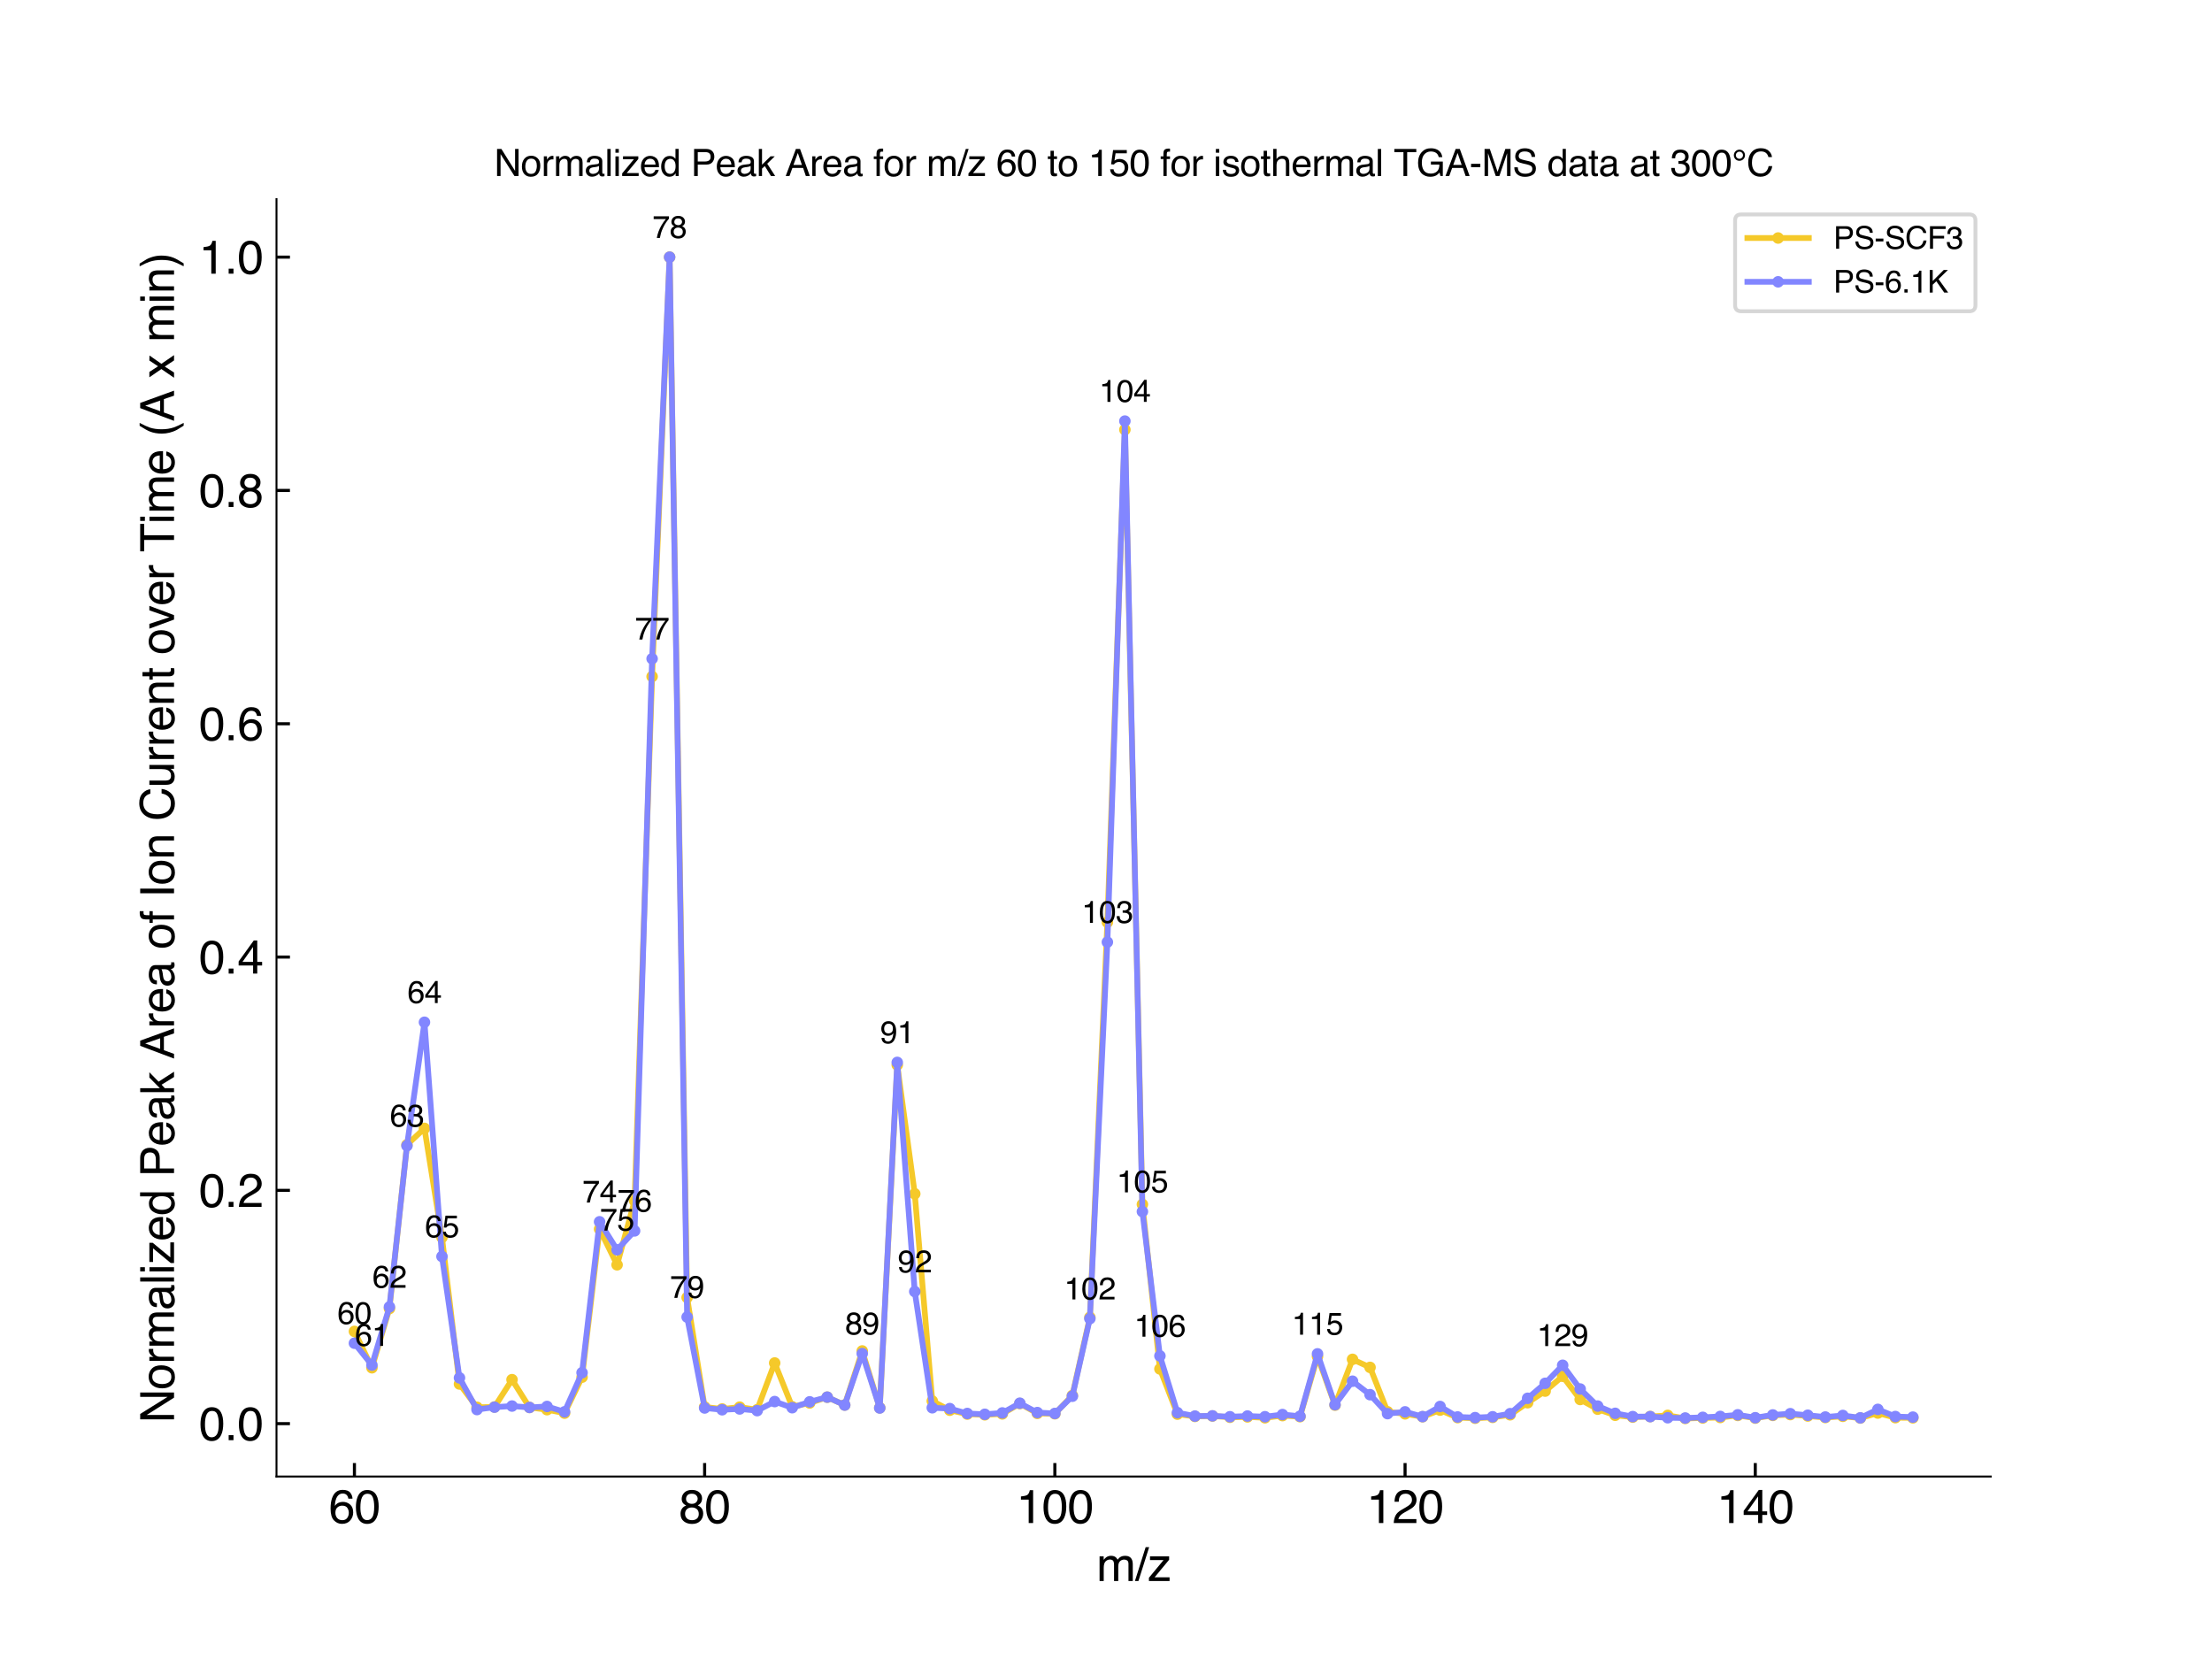 <?xml version="1.0" encoding="utf-8" standalone="no"?>
<!DOCTYPE svg PUBLIC "-//W3C//DTD SVG 1.1//EN"
  "http://www.w3.org/Graphics/SVG/1.1/DTD/svg11.dtd">
<svg xmlns:xlink="http://www.w3.org/1999/xlink" width="576pt" height="432pt" viewBox="0 0 576 432" xmlns="http://www.w3.org/2000/svg" version="1.1">
 <defs>
  <style type="text/css">*{stroke-linejoin: round; stroke-linecap: butt}</style>
 </defs>
 <g id="figure_1">
  <g id="patch_1">
   <path d="M 0 432 
L 576 432 
L 576 0 
L 0 0 
z
" style="fill: #ffffff"/>
  </g>
  <g id="axes_1">
   <g id="patch_2">
    <path d="M 72 384.48 
L 518.4 384.48 
L 518.4 51.84 
L 72 51.84 
z
" style="fill: #ffffff"/>
   </g>
   <g id="matplotlib.axis_1">
    <g id="xtick_1">
     <g id="line2d_1">
      <defs>
       <path id="m74c022769c" d="M 0 0 
L 0 -3.5 
" style="stroke: #000000; stroke-width: 0.8"/>
      </defs>
      <g>
       <use xlink:href="#m74c022769c" x="92.291" y="384.48" style="stroke: #000000; stroke-width: 0.8"/>
      </g>
     </g>
     <g id="text_1">
      <!-- 60 -->
      <g transform="translate(85.618 396.588) scale(0.12 -0.12)">
       <defs>
        <path id="Helvetica-36" d="M 1872 4494 
Q 2622 4494 2917 4105 
Q 3213 3716 3213 3303 
L 2656 3303 
Q 2606 3569 2497 3719 
Q 2294 4000 1881 4000 
Q 1409 4000 1131 3564 
Q 853 3128 822 2316 
Q 1016 2600 1309 2741 
Q 1578 2866 1909 2866 
Q 2472 2866 2890 2506 
Q 3309 2147 3309 1434 
Q 3309 825 2912 354 
Q 2516 -116 1781 -116 
Q 1153 -116 697 361 
Q 241 838 241 1966 
Q 241 2800 444 3381 
Q 834 4494 1872 4494 
z
M 1831 384 
Q 2275 384 2495 682 
Q 2716 981 2716 1388 
Q 2716 1731 2519 2042 
Q 2322 2353 1803 2353 
Q 1441 2353 1167 2112 
Q 894 1872 894 1388 
Q 894 963 1142 673 
Q 1391 384 1831 384 
z
" transform="scale(0.016)"/>
        <path id="Helvetica-30" d="M 1731 4475 
Q 2600 4475 2988 3759 
Q 3288 3206 3288 2244 
Q 3288 1331 3016 734 
Q 2622 -122 1728 -122 
Q 922 -122 528 578 
Q 200 1163 200 2147 
Q 200 2909 397 3456 
Q 766 4475 1731 4475 
z
M 1725 391 
Q 2163 391 2422 778 
Q 2681 1166 2681 2222 
Q 2681 2984 2493 3476 
Q 2306 3969 1766 3969 
Q 1269 3969 1039 3501 
Q 809 3034 809 2125 
Q 809 1441 956 1025 
Q 1181 391 1725 391 
z
" transform="scale(0.016)"/>
       </defs>
       <use xlink:href="#Helvetica-36"/>
       <use xlink:href="#Helvetica-30" x="55.615"/>
      </g>
     </g>
    </g>
    <g id="xtick_2">
     <g id="line2d_2">
      <g>
       <use xlink:href="#m74c022769c" x="183.486" y="384.48" style="stroke: #000000; stroke-width: 0.8"/>
      </g>
     </g>
     <g id="text_2">
      <!-- 80 -->
      <g transform="translate(176.813 396.588) scale(0.12 -0.12)">
       <defs>
        <path id="Helvetica-38" d="M 1741 2600 
Q 2113 2600 2322 2808 
Q 2531 3016 2531 3303 
Q 2531 3553 2331 3762 
Q 2131 3972 1722 3972 
Q 1316 3972 1134 3762 
Q 953 3553 953 3272 
Q 953 2956 1187 2778 
Q 1422 2600 1741 2600 
z
M 1775 384 
Q 2166 384 2423 595 
Q 2681 806 2681 1225 
Q 2681 1659 2415 1884 
Q 2150 2109 1734 2109 
Q 1331 2109 1076 1879 
Q 822 1650 822 1244 
Q 822 894 1055 639 
Q 1288 384 1775 384 
z
M 975 2384 
Q 741 2484 609 2619 
Q 363 2869 363 3269 
Q 363 3769 725 4128 
Q 1088 4488 1753 4488 
Q 2397 4488 2762 4148 
Q 3128 3809 3128 3356 
Q 3128 2938 2916 2678 
Q 2797 2531 2547 2391 
Q 2825 2263 2984 2097 
Q 3281 1784 3281 1284 
Q 3281 694 2884 283 
Q 2488 -128 1763 -128 
Q 1109 -128 657 226 
Q 206 581 206 1256 
Q 206 1653 400 1942 
Q 594 2231 975 2384 
z
" transform="scale(0.016)"/>
       </defs>
       <use xlink:href="#Helvetica-38"/>
       <use xlink:href="#Helvetica-30" x="55.615"/>
      </g>
     </g>
    </g>
    <g id="xtick_3">
     <g id="line2d_3">
      <g>
       <use xlink:href="#m74c022769c" x="274.681" y="384.48" style="stroke: #000000; stroke-width: 0.8"/>
      </g>
     </g>
     <g id="text_3">
      <!-- 100 -->
      <g transform="translate(264.671 396.588) scale(0.12 -0.12)">
       <defs>
        <path id="Helvetica-31" d="M 613 3169 
L 613 3600 
Q 1222 3659 1462 3798 
Q 1703 3938 1822 4456 
L 2266 4456 
L 2266 0 
L 1666 0 
L 1666 3169 
L 613 3169 
z
" transform="scale(0.016)"/>
       </defs>
       <use xlink:href="#Helvetica-31"/>
       <use xlink:href="#Helvetica-30" x="55.615"/>
       <use xlink:href="#Helvetica-30" x="111.23"/>
      </g>
     </g>
    </g>
    <g id="xtick_4">
     <g id="line2d_4">
      <g>
       <use xlink:href="#m74c022769c" x="365.876" y="384.48" style="stroke: #000000; stroke-width: 0.8"/>
      </g>
     </g>
     <g id="text_4">
      <!-- 120 -->
      <g transform="translate(355.867 396.588) scale(0.12 -0.12)">
       <defs>
        <path id="Helvetica-32" d="M 200 0 
Q 231 578 439 1006 
Q 647 1434 1250 1784 
L 1850 2131 
Q 2253 2366 2416 2531 
Q 2672 2791 2672 3125 
Q 2672 3516 2437 3745 
Q 2203 3975 1813 3975 
Q 1234 3975 1013 3538 
Q 894 3303 881 2888 
L 309 2888 
Q 319 3472 525 3841 
Q 891 4491 1816 4491 
Q 2584 4491 2939 4075 
Q 3294 3659 3294 3150 
Q 3294 2613 2916 2231 
Q 2697 2009 2131 1694 
L 1703 1456 
Q 1397 1288 1222 1134 
Q 909 863 828 531 
L 3272 531 
L 3272 0 
L 200 0 
z
" transform="scale(0.016)"/>
       </defs>
       <use xlink:href="#Helvetica-31"/>
       <use xlink:href="#Helvetica-32" x="55.615"/>
       <use xlink:href="#Helvetica-30" x="111.23"/>
      </g>
     </g>
    </g>
    <g id="xtick_5">
     <g id="line2d_5">
      <g>
       <use xlink:href="#m74c022769c" x="457.071" y="384.48" style="stroke: #000000; stroke-width: 0.8"/>
      </g>
     </g>
     <g id="text_5">
      <!-- 140 -->
      <g transform="translate(447.062 396.588) scale(0.12 -0.12)">
       <defs>
        <path id="Helvetica-34" d="M 2116 1584 
L 2116 3613 
L 681 1584 
L 2116 1584 
z
M 2125 0 
L 2125 1094 
L 163 1094 
L 163 1644 
L 2213 4488 
L 2688 4488 
L 2688 1584 
L 3347 1584 
L 3347 1094 
L 2688 1094 
L 2688 0 
L 2125 0 
z
" transform="scale(0.016)"/>
       </defs>
       <use xlink:href="#Helvetica-31"/>
       <use xlink:href="#Helvetica-34" x="55.615"/>
       <use xlink:href="#Helvetica-30" x="111.23"/>
      </g>
     </g>
    </g>
    <g id="text_6">
     <!-- m/z -->
     <g transform="translate(285.535 411.697) scale(0.12 -0.12)">
      <defs>
       <path id="Helvetica-6d" d="M 413 3347 
L 969 3347 
L 969 2872 
Q 1169 3119 1331 3231 
Q 1609 3422 1963 3422 
Q 2363 3422 2606 3225 
Q 2744 3113 2856 2894 
Q 3044 3163 3297 3292 
Q 3550 3422 3866 3422 
Q 4541 3422 4784 2934 
Q 4916 2672 4916 2228 
L 4916 0 
L 4331 0 
L 4331 2325 
Q 4331 2659 4164 2784 
Q 3997 2909 3756 2909 
Q 3425 2909 3186 2687 
Q 2947 2466 2947 1947 
L 2947 0 
L 2375 0 
L 2375 2184 
Q 2375 2525 2294 2681 
Q 2166 2916 1816 2916 
Q 1497 2916 1236 2669 
Q 975 2422 975 1775 
L 975 0 
L 413 0 
L 413 3347 
z
" transform="scale(0.016)"/>
       <path id="Helvetica-2f" d="M 1456 4591 
L 1931 4591 
L 475 0 
L 0 0 
L 1456 4591 
z
" transform="scale(0.016)"/>
       <path id="Helvetica-7a" d="M 163 444 
L 2147 2844 
L 309 2844 
L 309 3347 
L 2903 3347 
L 2903 2888 
L 931 503 
L 2963 503 
L 2963 0 
L 163 0 
L 163 444 
z
M 1609 3428 
L 1609 3428 
z
" transform="scale(0.016)"/>
      </defs>
      <use xlink:href="#Helvetica-6d"/>
      <use xlink:href="#Helvetica-2f" x="83.301"/>
      <use xlink:href="#Helvetica-7a" x="111.084"/>
     </g>
    </g>
   </g>
   <g id="matplotlib.axis_2">
    <g id="ytick_1">
     <g id="line2d_6">
      <defs>
       <path id="mdc94893a95" d="M 0 0 
L 3.5 0 
" style="stroke: #000000; stroke-width: 0.8"/>
      </defs>
      <g>
       <use xlink:href="#mdc94893a95" x="72" y="370.717" style="stroke: #000000; stroke-width: 0.8"/>
      </g>
     </g>
     <g id="text_7">
      <!-- 0.0 -->
      <g transform="translate(51.82 375.021) scale(0.12 -0.12)">
       <defs>
        <path id="Helvetica-2e" d="M 547 681 
L 1200 681 
L 1200 0 
L 547 0 
L 547 681 
z
" transform="scale(0.016)"/>
       </defs>
       <use xlink:href="#Helvetica-30"/>
       <use xlink:href="#Helvetica-2e" x="55.615"/>
       <use xlink:href="#Helvetica-30" x="83.398"/>
      </g>
     </g>
    </g>
    <g id="ytick_2">
     <g id="line2d_7">
      <g>
       <use xlink:href="#mdc94893a95" x="72" y="309.965" style="stroke: #000000; stroke-width: 0.8"/>
      </g>
     </g>
     <g id="text_8">
      <!-- 0.2 -->
      <g transform="translate(51.82 314.269) scale(0.12 -0.12)">
       <use xlink:href="#Helvetica-30"/>
       <use xlink:href="#Helvetica-2e" x="55.615"/>
       <use xlink:href="#Helvetica-32" x="83.398"/>
      </g>
     </g>
    </g>
    <g id="ytick_3">
     <g id="line2d_8">
      <g>
       <use xlink:href="#mdc94893a95" x="72" y="249.214" style="stroke: #000000; stroke-width: 0.8"/>
      </g>
     </g>
     <g id="text_9">
      <!-- 0.4 -->
      <g transform="translate(51.82 253.518) scale(0.12 -0.12)">
       <use xlink:href="#Helvetica-30"/>
       <use xlink:href="#Helvetica-2e" x="55.615"/>
       <use xlink:href="#Helvetica-34" x="83.398"/>
      </g>
     </g>
    </g>
    <g id="ytick_4">
     <g id="line2d_9">
      <g>
       <use xlink:href="#mdc94893a95" x="72" y="188.463" style="stroke: #000000; stroke-width: 0.8"/>
      </g>
     </g>
     <g id="text_10">
      <!-- 0.6 -->
      <g transform="translate(51.82 192.767) scale(0.12 -0.12)">
       <use xlink:href="#Helvetica-30"/>
       <use xlink:href="#Helvetica-2e" x="55.615"/>
       <use xlink:href="#Helvetica-36" x="83.398"/>
      </g>
     </g>
    </g>
    <g id="ytick_5">
     <g id="line2d_10">
      <g>
       <use xlink:href="#mdc94893a95" x="72" y="127.711" style="stroke: #000000; stroke-width: 0.8"/>
      </g>
     </g>
     <g id="text_11">
      <!-- 0.8 -->
      <g transform="translate(51.82 132.015) scale(0.12 -0.12)">
       <use xlink:href="#Helvetica-30"/>
       <use xlink:href="#Helvetica-2e" x="55.615"/>
       <use xlink:href="#Helvetica-38" x="83.398"/>
      </g>
     </g>
    </g>
    <g id="ytick_6">
     <g id="line2d_11">
      <g>
       <use xlink:href="#mdc94893a95" x="72" y="66.96" style="stroke: #000000; stroke-width: 0.8"/>
      </g>
     </g>
     <g id="text_12">
      <!-- 1.0 -->
      <g transform="translate(51.82 71.264) scale(0.12 -0.12)">
       <use xlink:href="#Helvetica-31"/>
       <use xlink:href="#Helvetica-2e" x="55.615"/>
       <use xlink:href="#Helvetica-30" x="83.398"/>
      </g>
     </g>
    </g>
    <g id="text_13">
     <!-- Normalized Peak Area of Ion Current over Time (A x min) -->
     <g transform="translate(45.319 370.536) rotate(-90) scale(0.12 -0.12)">
      <defs>
       <path id="Helvetica-4e" d="M 488 4591 
L 1222 4591 
L 3541 872 
L 3541 4591 
L 4131 4591 
L 4131 0 
L 3434 0 
L 1081 3716 
L 1081 0 
L 488 0 
L 488 4591 
z
M 2269 4591 
L 2269 4591 
z
" transform="scale(0.016)"/>
       <path id="Helvetica-6f" d="M 1741 363 
Q 2300 363 2508 786 
Q 2716 1209 2716 1728 
Q 2716 2197 2566 2491 
Q 2328 2953 1747 2953 
Q 1231 2953 997 2559 
Q 763 2166 763 1609 
Q 763 1075 997 719 
Q 1231 363 1741 363 
z
M 1763 3444 
Q 2409 3444 2856 3012 
Q 3303 2581 3303 1744 
Q 3303 934 2909 406 
Q 2516 -122 1688 -122 
Q 997 -122 590 345 
Q 184 813 184 1600 
Q 184 2444 612 2944 
Q 1041 3444 1763 3444 
z
M 1744 3428 
L 1744 3428 
z
" transform="scale(0.016)"/>
       <path id="Helvetica-72" d="M 428 3347 
L 963 3347 
L 963 2769 
Q 1028 2938 1284 3180 
Q 1541 3422 1875 3422 
Q 1891 3422 1928 3419 
Q 1966 3416 2056 3406 
L 2056 2813 
Q 2006 2822 1964 2825 
Q 1922 2828 1872 2828 
Q 1447 2828 1219 2554 
Q 991 2281 991 1925 
L 991 0 
L 428 0 
L 428 3347 
z
" transform="scale(0.016)"/>
       <path id="Helvetica-61" d="M 844 891 
Q 844 647 1022 506 
Q 1200 366 1444 366 
Q 1741 366 2019 503 
Q 2488 731 2488 1250 
L 2488 1703 
Q 2384 1638 2221 1594 
Q 2059 1550 1903 1531 
L 1563 1488 
Q 1256 1447 1103 1359 
Q 844 1213 844 891 
z
M 2206 2028 
Q 2400 2053 2466 2191 
Q 2503 2266 2503 2406 
Q 2503 2694 2298 2823 
Q 2094 2953 1713 2953 
Q 1272 2953 1088 2716 
Q 984 2584 953 2325 
L 428 2325 
Q 444 2944 830 3186 
Q 1216 3428 1725 3428 
Q 2316 3428 2684 3203 
Q 3050 2978 3050 2503 
L 3050 575 
Q 3050 488 3086 434 
Q 3122 381 3238 381 
Q 3275 381 3322 386 
Q 3369 391 3422 400 
L 3422 -16 
Q 3291 -53 3222 -62 
Q 3153 -72 3034 -72 
Q 2744 -72 2613 134 
Q 2544 244 2516 444 
Q 2344 219 2022 53 
Q 1700 -113 1313 -113 
Q 847 -113 551 170 
Q 256 453 256 878 
Q 256 1344 547 1600 
Q 838 1856 1309 1916 
L 2206 2028 
z
M 1741 3428 
L 1741 3428 
z
" transform="scale(0.016)"/>
       <path id="Helvetica-6c" d="M 428 4591 
L 991 4591 
L 991 0 
L 428 0 
L 428 4591 
z
" transform="scale(0.016)"/>
       <path id="Helvetica-69" d="M 413 3331 
L 984 3331 
L 984 0 
L 413 0 
L 413 3331 
z
M 413 4591 
L 984 4591 
L 984 3953 
L 413 3953 
L 413 4591 
z
" transform="scale(0.016)"/>
       <path id="Helvetica-65" d="M 1806 3422 
Q 2163 3422 2497 3255 
Q 2831 3088 3006 2822 
Q 3175 2569 3231 2231 
Q 3281 2000 3281 1494 
L 828 1494 
Q 844 984 1069 676 
Q 1294 369 1766 369 
Q 2206 369 2469 659 
Q 2619 828 2681 1050 
L 3234 1050 
Q 3213 866 3089 639 
Q 2966 413 2813 269 
Q 2556 19 2178 -69 
Q 1975 -119 1719 -119 
Q 1094 -119 659 336 
Q 225 791 225 1609 
Q 225 2416 662 2919 
Q 1100 3422 1806 3422 
z
M 2703 1941 
Q 2669 2306 2544 2525 
Q 2313 2931 1772 2931 
Q 1384 2931 1121 2651 
Q 859 2372 844 1941 
L 2703 1941 
z
M 1753 3428 
L 1753 3428 
z
" transform="scale(0.016)"/>
       <path id="Helvetica-64" d="M 769 1634 
Q 769 1097 997 734 
Q 1225 372 1728 372 
Q 2119 372 2370 708 
Q 2622 1044 2622 1672 
Q 2622 2306 2362 2611 
Q 2103 2916 1722 2916 
Q 1297 2916 1033 2591 
Q 769 2266 769 1634 
z
M 1616 3406 
Q 2000 3406 2259 3244 
Q 2409 3150 2600 2916 
L 2600 4606 
L 3141 4606 
L 3141 0 
L 2634 0 
L 2634 466 
Q 2438 156 2169 18 
Q 1900 -119 1553 -119 
Q 994 -119 584 351 
Q 175 822 175 1603 
Q 175 2334 548 2870 
Q 922 3406 1616 3406 
z
" transform="scale(0.016)"/>
       <path id="Helvetica-20" transform="scale(0.016)"/>
       <path id="Helvetica-50" d="M 547 4591 
L 2613 4591 
Q 3225 4591 3600 4245 
Q 3975 3900 3975 3275 
Q 3975 2738 3640 2339 
Q 3306 1941 2613 1941 
L 1169 1941 
L 1169 0 
L 547 0 
L 547 4591 
z
M 3347 3272 
Q 3347 3778 2972 3959 
Q 2766 4056 2406 4056 
L 1169 4056 
L 1169 2466 
L 2406 2466 
Q 2825 2466 3086 2644 
Q 3347 2822 3347 3272 
z
" transform="scale(0.016)"/>
       <path id="Helvetica-6b" d="M 400 4591 
L 941 4591 
L 941 1925 
L 2384 3347 
L 3103 3347 
L 1822 2094 
L 3175 0 
L 2456 0 
L 1413 1688 
L 941 1256 
L 941 0 
L 400 0 
L 400 4591 
z
" transform="scale(0.016)"/>
       <path id="Helvetica-41" d="M 2844 1881 
L 2147 3909 
L 1406 1881 
L 2844 1881 
z
M 1822 4591 
L 2525 4591 
L 4191 0 
L 3509 0 
L 3044 1375 
L 1228 1375 
L 731 0 
L 94 0 
L 1822 4591 
z
" transform="scale(0.016)"/>
       <path id="Helvetica-66" d="M 553 3856 
Q 566 4206 675 4369 
Q 872 4656 1434 4656 
Q 1488 4656 1544 4653 
Q 1600 4650 1672 4644 
L 1672 4131 
Q 1584 4138 1545 4139 
Q 1506 4141 1472 4141 
Q 1216 4141 1166 4008 
Q 1116 3875 1116 3331 
L 1672 3331 
L 1672 2888 
L 1109 2888 
L 1109 0 
L 553 0 
L 553 2888 
L 88 2888 
L 88 3331 
L 553 3331 
L 553 3856 
z
" transform="scale(0.016)"/>
       <path id="Helvetica-49" d="M 628 4591 
L 1256 4591 
L 1256 0 
L 628 0 
L 628 4591 
z
" transform="scale(0.016)"/>
       <path id="Helvetica-6e" d="M 413 3347 
L 947 3347 
L 947 2872 
Q 1184 3166 1450 3294 
Q 1716 3422 2041 3422 
Q 2753 3422 3003 2925 
Q 3141 2653 3141 2147 
L 3141 0 
L 2569 0 
L 2569 2109 
Q 2569 2416 2478 2603 
Q 2328 2916 1934 2916 
Q 1734 2916 1606 2875 
Q 1375 2806 1200 2600 
Q 1059 2434 1017 2257 
Q 975 2081 975 1753 
L 975 0 
L 413 0 
L 413 3347 
z
M 1734 3428 
L 1734 3428 
z
" transform="scale(0.016)"/>
       <path id="Helvetica-43" d="M 2422 4716 
Q 3294 4716 3775 4256 
Q 4256 3797 4309 3213 
L 3703 3213 
Q 3600 3656 3292 3915 
Q 2984 4175 2428 4175 
Q 1750 4175 1333 3698 
Q 916 3222 916 2238 
Q 916 1431 1292 929 
Q 1669 428 2416 428 
Q 3103 428 3463 956 
Q 3653 1234 3747 1688 
L 4353 1688 
Q 4272 963 3816 472 
Q 3269 -119 2341 -119 
Q 1541 -119 997 366 
Q 281 1006 281 2344 
Q 281 3359 819 4009 
Q 1400 4716 2422 4716 
z
M 2297 4716 
L 2297 4716 
z
" transform="scale(0.016)"/>
       <path id="Helvetica-75" d="M 975 3347 
L 975 1125 
Q 975 869 1056 706 
Q 1206 406 1616 406 
Q 2203 406 2416 931 
Q 2531 1213 2531 1703 
L 2531 3347 
L 3094 3347 
L 3094 0 
L 2563 0 
L 2569 494 
Q 2459 303 2297 172 
Q 1975 -91 1516 -91 
Q 800 -91 541 388 
Q 400 644 400 1072 
L 400 3347 
L 975 3347 
z
M 1747 3428 
L 1747 3428 
z
" transform="scale(0.016)"/>
       <path id="Helvetica-74" d="M 525 4281 
L 1094 4281 
L 1094 3347 
L 1628 3347 
L 1628 2888 
L 1094 2888 
L 1094 703 
Q 1094 528 1213 469 
Q 1278 434 1431 434 
Q 1472 434 1519 436 
Q 1566 438 1628 444 
L 1628 0 
Q 1531 -28 1426 -40 
Q 1322 -53 1200 -53 
Q 806 -53 665 148 
Q 525 350 525 672 
L 525 2888 
L 72 2888 
L 72 3347 
L 525 3347 
L 525 4281 
z
" transform="scale(0.016)"/>
       <path id="Helvetica-76" d="M 688 3347 
L 1581 622 
L 2516 3347 
L 3131 3347 
L 1869 0 
L 1269 0 
L 34 3347 
L 688 3347 
z
" transform="scale(0.016)"/>
       <path id="Helvetica-54" d="M 3828 4591 
L 3828 4044 
L 2281 4044 
L 2281 0 
L 1650 0 
L 1650 4044 
L 103 4044 
L 103 4591 
L 3828 4591 
z
" transform="scale(0.016)"/>
       <path id="Helvetica-28" d="M 1894 4666 
Q 1403 3713 1256 3263 
Q 1034 2578 1034 1681 
Q 1034 775 1288 25 
Q 1444 -438 1903 -1306 
L 1525 -1306 
Q 1069 -594 959 -397 
Q 850 -200 722 138 
Q 547 600 478 1125 
Q 444 1397 444 1644 
Q 444 2569 734 3291 
Q 919 3750 1503 4666 
L 1894 4666 
z
" transform="scale(0.016)"/>
       <path id="Helvetica-78" d="M 94 3347 
L 822 3347 
L 1591 2169 
L 2369 3347 
L 3053 3331 
L 1925 1716 
L 3103 0 
L 2384 0 
L 1553 1256 
L 747 0 
L 34 0 
L 1213 1716 
L 94 3347 
z
" transform="scale(0.016)"/>
       <path id="Helvetica-29" d="M 222 -1306 
Q 719 -338 863 106 
Q 1081 778 1081 1681 
Q 1081 2584 828 3334 
Q 672 3797 213 4666 
L 591 4666 
Q 1072 3897 1173 3717 
Q 1275 3538 1394 3222 
Q 1544 2831 1608 2450 
Q 1672 2069 1672 1716 
Q 1672 791 1378 66 
Q 1194 -400 613 -1306 
L 222 -1306 
z
" transform="scale(0.016)"/>
      </defs>
      <use xlink:href="#Helvetica-4e"/>
      <use xlink:href="#Helvetica-6f" x="72.217"/>
      <use xlink:href="#Helvetica-72" x="127.832"/>
      <use xlink:href="#Helvetica-6d" x="161.133"/>
      <use xlink:href="#Helvetica-61" x="244.434"/>
      <use xlink:href="#Helvetica-6c" x="300.049"/>
      <use xlink:href="#Helvetica-69" x="322.266"/>
      <use xlink:href="#Helvetica-7a" x="344.482"/>
      <use xlink:href="#Helvetica-65" x="394.482"/>
      <use xlink:href="#Helvetica-64" x="450.098"/>
      <use xlink:href="#Helvetica-20" x="505.713"/>
      <use xlink:href="#Helvetica-50" x="533.496"/>
      <use xlink:href="#Helvetica-65" x="600.195"/>
      <use xlink:href="#Helvetica-61" x="655.811"/>
      <use xlink:href="#Helvetica-6b" x="711.426"/>
      <use xlink:href="#Helvetica-20" x="761.426"/>
      <use xlink:href="#Helvetica-41" x="789.209"/>
      <use xlink:href="#Helvetica-72" x="855.908"/>
      <use xlink:href="#Helvetica-65" x="889.209"/>
      <use xlink:href="#Helvetica-61" x="944.824"/>
      <use xlink:href="#Helvetica-20" x="1000.439"/>
      <use xlink:href="#Helvetica-6f" x="1028.223"/>
      <use xlink:href="#Helvetica-66" x="1083.838"/>
      <use xlink:href="#Helvetica-20" x="1111.621"/>
      <use xlink:href="#Helvetica-49" x="1139.404"/>
      <use xlink:href="#Helvetica-6f" x="1167.188"/>
      <use xlink:href="#Helvetica-6e" x="1222.803"/>
      <use xlink:href="#Helvetica-20" x="1278.418"/>
      <use xlink:href="#Helvetica-43" x="1306.201"/>
      <use xlink:href="#Helvetica-75" x="1378.418"/>
      <use xlink:href="#Helvetica-72" x="1434.033"/>
      <use xlink:href="#Helvetica-72" x="1467.334"/>
      <use xlink:href="#Helvetica-65" x="1500.635"/>
      <use xlink:href="#Helvetica-6e" x="1556.25"/>
      <use xlink:href="#Helvetica-74" x="1611.865"/>
      <use xlink:href="#Helvetica-20" x="1639.648"/>
      <use xlink:href="#Helvetica-6f" x="1667.432"/>
      <use xlink:href="#Helvetica-76" x="1723.047"/>
      <use xlink:href="#Helvetica-65" x="1773.047"/>
      <use xlink:href="#Helvetica-72" x="1828.662"/>
      <use xlink:href="#Helvetica-20" x="1861.963"/>
      <use xlink:href="#Helvetica-54" x="1889.746"/>
      <use xlink:href="#Helvetica-69" x="1950.83"/>
      <use xlink:href="#Helvetica-6d" x="1973.047"/>
      <use xlink:href="#Helvetica-65" x="2056.348"/>
      <use xlink:href="#Helvetica-20" x="2111.963"/>
      <use xlink:href="#Helvetica-28" x="2139.746"/>
      <use xlink:href="#Helvetica-41" x="2173.047"/>
      <use xlink:href="#Helvetica-20" x="2239.746"/>
      <use xlink:href="#Helvetica-78" x="2267.529"/>
      <use xlink:href="#Helvetica-20" x="2317.529"/>
      <use xlink:href="#Helvetica-6d" x="2345.312"/>
      <use xlink:href="#Helvetica-69" x="2428.613"/>
      <use xlink:href="#Helvetica-6e" x="2450.83"/>
      <use xlink:href="#Helvetica-29" x="2506.445"/>
     </g>
    </g>
   </g>
   <g id="line2d_12">
    <path d="M 92.291 346.697 
L 96.851 356.162 
L 101.41 340.739 
L 105.97 298.106 
L 110.53 293.827 
L 115.09 322.213 
L 119.649 360.391 
L 124.209 366.453 
L 128.769 366.373 
L 133.329 359.26 
L 137.888 366.494 
L 142.448 367.079 
L 147.008 367.982 
L 151.568 358.612 
L 156.127 320.055 
L 160.687 329.353 
L 165.247 312.688 
L 169.807 176.168 
L 174.366 66.96 
L 178.926 337.872 
L 183.486 366.371 
L 188.046 366.904 
L 192.606 366.413 
L 197.165 367.094 
L 201.725 354.919 
L 206.285 366.32 
L 210.845 365.329 
L 215.404 363.829 
L 219.964 365.866 
L 224.524 351.784 
L 229.084 366.587 
L 233.643 277.326 
L 238.203 310.865 
L 242.763 364.815 
L 247.323 367.218 
L 251.882 368.229 
L 256.442 368.415 
L 261.002 368.178 
L 265.562 365.489 
L 270.121 368.043 
L 274.681 368.148 
L 279.241 363.383 
L 283.801 343.038 
L 288.36 240.148 
L 292.92 111.895 
L 297.48 313.617 
L 302.04 356.472 
L 306.599 368.241 
L 311.159 368.834 
L 315.719 368.722 
L 320.279 369.057 
L 324.838 368.959 
L 329.398 369.186 
L 333.958 368.62 
L 338.518 368.901 
L 343.077 353.225 
L 347.637 365.901 
L 352.197 353.97 
L 356.757 356.063 
L 361.316 367.626 
L 365.876 368.163 
L 370.436 368.912 
L 374.996 367.187 
L 379.555 369.146 
L 384.115 369.301 
L 388.675 369.08 
L 393.235 368.409 
L 397.794 365.263 
L 402.354 362.239 
L 406.914 358.379 
L 411.474 364.424 
L 416.034 366.946 
L 420.593 368.532 
L 425.153 369.016 
L 429.713 368.866 
L 434.273 368.566 
L 438.832 369.36 
L 443.392 369.234 
L 447.952 369.112 
L 452.512 368.575 
L 457.071 369.275 
L 461.631 368.565 
L 466.191 368.354 
L 470.751 368.726 
L 475.31 369.123 
L 479.87 368.809 
L 484.43 369.252 
L 488.99 367.951 
L 493.549 369.156 
L 498.109 369.202 
" clip-path="url(#pc39d90878c)" style="fill: none; stroke: #f5c92a; stroke-width: 1.5; stroke-linecap: square"/>
    <defs>
     <path id="mfeca48eeac" d="M 0 1 
C 0.265 1 0.52 0.895 0.707 0.707 
C 0.895 0.52 1 0.265 1 0 
C 1 -0.265 0.895 -0.52 0.707 -0.707 
C 0.52 -0.895 0.265 -1 0 -1 
C -0.265 -1 -0.52 -0.895 -0.707 -0.707 
C -0.895 -0.52 -1 -0.265 -1 0 
C -1 0.265 -0.895 0.52 -0.707 0.707 
C -0.52 0.895 -0.265 1 0 1 
z
" style="stroke: #f5c92a"/>
    </defs>
    <g clip-path="url(#pc39d90878c)">
     <use xlink:href="#mfeca48eeac" x="92.291" y="346.697" style="fill: #f5c92a; stroke: #f5c92a"/>
     <use xlink:href="#mfeca48eeac" x="96.851" y="356.162" style="fill: #f5c92a; stroke: #f5c92a"/>
     <use xlink:href="#mfeca48eeac" x="101.41" y="340.739" style="fill: #f5c92a; stroke: #f5c92a"/>
     <use xlink:href="#mfeca48eeac" x="105.97" y="298.106" style="fill: #f5c92a; stroke: #f5c92a"/>
     <use xlink:href="#mfeca48eeac" x="110.53" y="293.827" style="fill: #f5c92a; stroke: #f5c92a"/>
     <use xlink:href="#mfeca48eeac" x="115.09" y="322.213" style="fill: #f5c92a; stroke: #f5c92a"/>
     <use xlink:href="#mfeca48eeac" x="119.649" y="360.391" style="fill: #f5c92a; stroke: #f5c92a"/>
     <use xlink:href="#mfeca48eeac" x="124.209" y="366.453" style="fill: #f5c92a; stroke: #f5c92a"/>
     <use xlink:href="#mfeca48eeac" x="128.769" y="366.373" style="fill: #f5c92a; stroke: #f5c92a"/>
     <use xlink:href="#mfeca48eeac" x="133.329" y="359.26" style="fill: #f5c92a; stroke: #f5c92a"/>
     <use xlink:href="#mfeca48eeac" x="137.888" y="366.494" style="fill: #f5c92a; stroke: #f5c92a"/>
     <use xlink:href="#mfeca48eeac" x="142.448" y="367.079" style="fill: #f5c92a; stroke: #f5c92a"/>
     <use xlink:href="#mfeca48eeac" x="147.008" y="367.982" style="fill: #f5c92a; stroke: #f5c92a"/>
     <use xlink:href="#mfeca48eeac" x="151.568" y="358.612" style="fill: #f5c92a; stroke: #f5c92a"/>
     <use xlink:href="#mfeca48eeac" x="156.127" y="320.055" style="fill: #f5c92a; stroke: #f5c92a"/>
     <use xlink:href="#mfeca48eeac" x="160.687" y="329.353" style="fill: #f5c92a; stroke: #f5c92a"/>
     <use xlink:href="#mfeca48eeac" x="165.247" y="312.688" style="fill: #f5c92a; stroke: #f5c92a"/>
     <use xlink:href="#mfeca48eeac" x="169.807" y="176.168" style="fill: #f5c92a; stroke: #f5c92a"/>
     <use xlink:href="#mfeca48eeac" x="174.366" y="66.96" style="fill: #f5c92a; stroke: #f5c92a"/>
     <use xlink:href="#mfeca48eeac" x="178.926" y="337.872" style="fill: #f5c92a; stroke: #f5c92a"/>
     <use xlink:href="#mfeca48eeac" x="183.486" y="366.371" style="fill: #f5c92a; stroke: #f5c92a"/>
     <use xlink:href="#mfeca48eeac" x="188.046" y="366.904" style="fill: #f5c92a; stroke: #f5c92a"/>
     <use xlink:href="#mfeca48eeac" x="192.606" y="366.413" style="fill: #f5c92a; stroke: #f5c92a"/>
     <use xlink:href="#mfeca48eeac" x="197.165" y="367.094" style="fill: #f5c92a; stroke: #f5c92a"/>
     <use xlink:href="#mfeca48eeac" x="201.725" y="354.919" style="fill: #f5c92a; stroke: #f5c92a"/>
     <use xlink:href="#mfeca48eeac" x="206.285" y="366.32" style="fill: #f5c92a; stroke: #f5c92a"/>
     <use xlink:href="#mfeca48eeac" x="210.845" y="365.329" style="fill: #f5c92a; stroke: #f5c92a"/>
     <use xlink:href="#mfeca48eeac" x="215.404" y="363.829" style="fill: #f5c92a; stroke: #f5c92a"/>
     <use xlink:href="#mfeca48eeac" x="219.964" y="365.866" style="fill: #f5c92a; stroke: #f5c92a"/>
     <use xlink:href="#mfeca48eeac" x="224.524" y="351.784" style="fill: #f5c92a; stroke: #f5c92a"/>
     <use xlink:href="#mfeca48eeac" x="229.084" y="366.587" style="fill: #f5c92a; stroke: #f5c92a"/>
     <use xlink:href="#mfeca48eeac" x="233.643" y="277.326" style="fill: #f5c92a; stroke: #f5c92a"/>
     <use xlink:href="#mfeca48eeac" x="238.203" y="310.865" style="fill: #f5c92a; stroke: #f5c92a"/>
     <use xlink:href="#mfeca48eeac" x="242.763" y="364.815" style="fill: #f5c92a; stroke: #f5c92a"/>
     <use xlink:href="#mfeca48eeac" x="247.323" y="367.218" style="fill: #f5c92a; stroke: #f5c92a"/>
     <use xlink:href="#mfeca48eeac" x="251.882" y="368.229" style="fill: #f5c92a; stroke: #f5c92a"/>
     <use xlink:href="#mfeca48eeac" x="256.442" y="368.415" style="fill: #f5c92a; stroke: #f5c92a"/>
     <use xlink:href="#mfeca48eeac" x="261.002" y="368.178" style="fill: #f5c92a; stroke: #f5c92a"/>
     <use xlink:href="#mfeca48eeac" x="265.562" y="365.489" style="fill: #f5c92a; stroke: #f5c92a"/>
     <use xlink:href="#mfeca48eeac" x="270.121" y="368.043" style="fill: #f5c92a; stroke: #f5c92a"/>
     <use xlink:href="#mfeca48eeac" x="274.681" y="368.148" style="fill: #f5c92a; stroke: #f5c92a"/>
     <use xlink:href="#mfeca48eeac" x="279.241" y="363.383" style="fill: #f5c92a; stroke: #f5c92a"/>
     <use xlink:href="#mfeca48eeac" x="283.801" y="343.038" style="fill: #f5c92a; stroke: #f5c92a"/>
     <use xlink:href="#mfeca48eeac" x="288.36" y="240.148" style="fill: #f5c92a; stroke: #f5c92a"/>
     <use xlink:href="#mfeca48eeac" x="292.92" y="111.895" style="fill: #f5c92a; stroke: #f5c92a"/>
     <use xlink:href="#mfeca48eeac" x="297.48" y="313.617" style="fill: #f5c92a; stroke: #f5c92a"/>
     <use xlink:href="#mfeca48eeac" x="302.04" y="356.472" style="fill: #f5c92a; stroke: #f5c92a"/>
     <use xlink:href="#mfeca48eeac" x="306.599" y="368.241" style="fill: #f5c92a; stroke: #f5c92a"/>
     <use xlink:href="#mfeca48eeac" x="311.159" y="368.834" style="fill: #f5c92a; stroke: #f5c92a"/>
     <use xlink:href="#mfeca48eeac" x="315.719" y="368.722" style="fill: #f5c92a; stroke: #f5c92a"/>
     <use xlink:href="#mfeca48eeac" x="320.279" y="369.057" style="fill: #f5c92a; stroke: #f5c92a"/>
     <use xlink:href="#mfeca48eeac" x="324.838" y="368.959" style="fill: #f5c92a; stroke: #f5c92a"/>
     <use xlink:href="#mfeca48eeac" x="329.398" y="369.186" style="fill: #f5c92a; stroke: #f5c92a"/>
     <use xlink:href="#mfeca48eeac" x="333.958" y="368.62" style="fill: #f5c92a; stroke: #f5c92a"/>
     <use xlink:href="#mfeca48eeac" x="338.518" y="368.901" style="fill: #f5c92a; stroke: #f5c92a"/>
     <use xlink:href="#mfeca48eeac" x="343.077" y="353.225" style="fill: #f5c92a; stroke: #f5c92a"/>
     <use xlink:href="#mfeca48eeac" x="347.637" y="365.901" style="fill: #f5c92a; stroke: #f5c92a"/>
     <use xlink:href="#mfeca48eeac" x="352.197" y="353.97" style="fill: #f5c92a; stroke: #f5c92a"/>
     <use xlink:href="#mfeca48eeac" x="356.757" y="356.063" style="fill: #f5c92a; stroke: #f5c92a"/>
     <use xlink:href="#mfeca48eeac" x="361.316" y="367.626" style="fill: #f5c92a; stroke: #f5c92a"/>
     <use xlink:href="#mfeca48eeac" x="365.876" y="368.163" style="fill: #f5c92a; stroke: #f5c92a"/>
     <use xlink:href="#mfeca48eeac" x="370.436" y="368.912" style="fill: #f5c92a; stroke: #f5c92a"/>
     <use xlink:href="#mfeca48eeac" x="374.996" y="367.187" style="fill: #f5c92a; stroke: #f5c92a"/>
     <use xlink:href="#mfeca48eeac" x="379.555" y="369.146" style="fill: #f5c92a; stroke: #f5c92a"/>
     <use xlink:href="#mfeca48eeac" x="384.115" y="369.301" style="fill: #f5c92a; stroke: #f5c92a"/>
     <use xlink:href="#mfeca48eeac" x="388.675" y="369.08" style="fill: #f5c92a; stroke: #f5c92a"/>
     <use xlink:href="#mfeca48eeac" x="393.235" y="368.409" style="fill: #f5c92a; stroke: #f5c92a"/>
     <use xlink:href="#mfeca48eeac" x="397.794" y="365.263" style="fill: #f5c92a; stroke: #f5c92a"/>
     <use xlink:href="#mfeca48eeac" x="402.354" y="362.239" style="fill: #f5c92a; stroke: #f5c92a"/>
     <use xlink:href="#mfeca48eeac" x="406.914" y="358.379" style="fill: #f5c92a; stroke: #f5c92a"/>
     <use xlink:href="#mfeca48eeac" x="411.474" y="364.424" style="fill: #f5c92a; stroke: #f5c92a"/>
     <use xlink:href="#mfeca48eeac" x="416.034" y="366.946" style="fill: #f5c92a; stroke: #f5c92a"/>
     <use xlink:href="#mfeca48eeac" x="420.593" y="368.532" style="fill: #f5c92a; stroke: #f5c92a"/>
     <use xlink:href="#mfeca48eeac" x="425.153" y="369.016" style="fill: #f5c92a; stroke: #f5c92a"/>
     <use xlink:href="#mfeca48eeac" x="429.713" y="368.866" style="fill: #f5c92a; stroke: #f5c92a"/>
     <use xlink:href="#mfeca48eeac" x="434.273" y="368.566" style="fill: #f5c92a; stroke: #f5c92a"/>
     <use xlink:href="#mfeca48eeac" x="438.832" y="369.36" style="fill: #f5c92a; stroke: #f5c92a"/>
     <use xlink:href="#mfeca48eeac" x="443.392" y="369.234" style="fill: #f5c92a; stroke: #f5c92a"/>
     <use xlink:href="#mfeca48eeac" x="447.952" y="369.112" style="fill: #f5c92a; stroke: #f5c92a"/>
     <use xlink:href="#mfeca48eeac" x="452.512" y="368.575" style="fill: #f5c92a; stroke: #f5c92a"/>
     <use xlink:href="#mfeca48eeac" x="457.071" y="369.275" style="fill: #f5c92a; stroke: #f5c92a"/>
     <use xlink:href="#mfeca48eeac" x="461.631" y="368.565" style="fill: #f5c92a; stroke: #f5c92a"/>
     <use xlink:href="#mfeca48eeac" x="466.191" y="368.354" style="fill: #f5c92a; stroke: #f5c92a"/>
     <use xlink:href="#mfeca48eeac" x="470.751" y="368.726" style="fill: #f5c92a; stroke: #f5c92a"/>
     <use xlink:href="#mfeca48eeac" x="475.31" y="369.123" style="fill: #f5c92a; stroke: #f5c92a"/>
     <use xlink:href="#mfeca48eeac" x="479.87" y="368.809" style="fill: #f5c92a; stroke: #f5c92a"/>
     <use xlink:href="#mfeca48eeac" x="484.43" y="369.252" style="fill: #f5c92a; stroke: #f5c92a"/>
     <use xlink:href="#mfeca48eeac" x="488.99" y="367.951" style="fill: #f5c92a; stroke: #f5c92a"/>
     <use xlink:href="#mfeca48eeac" x="493.549" y="369.156" style="fill: #f5c92a; stroke: #f5c92a"/>
     <use xlink:href="#mfeca48eeac" x="498.109" y="369.202" style="fill: #f5c92a; stroke: #f5c92a"/>
    </g>
   </g>
   <g id="line2d_13">
    <path d="M 92.291 349.766 
L 96.851 355.467 
L 101.41 340.318 
L 105.97 298.356 
L 110.53 266.194 
L 115.09 327.189 
L 119.649 358.794 
L 124.209 367.047 
L 128.769 366.426 
L 133.329 366.132 
L 137.888 366.499 
L 142.448 366.239 
L 147.008 367.635 
L 151.568 357.449 
L 156.127 318.147 
L 160.687 325.448 
L 165.247 320.52 
L 169.807 171.528 
L 174.366 66.96 
L 178.926 342.96 
L 183.486 366.635 
L 188.046 367.097 
L 192.606 366.886 
L 197.165 367.325 
L 201.725 364.966 
L 206.285 366.564 
L 210.845 365.033 
L 215.404 363.81 
L 219.964 365.882 
L 224.524 352.475 
L 229.084 366.645 
L 233.643 276.647 
L 238.203 336.319 
L 242.763 366.579 
L 247.323 366.796 
L 251.882 368.07 
L 256.442 368.283 
L 261.002 367.924 
L 265.562 365.39 
L 270.121 367.828 
L 274.681 368.066 
L 279.241 363.575 
L 283.801 343.366 
L 288.36 245.322 
L 292.92 109.65 
L 297.48 315.493 
L 302.04 353.076 
L 306.599 367.856 
L 311.159 368.75 
L 315.719 368.688 
L 320.279 368.916 
L 324.838 368.73 
L 329.398 368.913 
L 333.958 368.351 
L 338.518 368.787 
L 343.077 352.544 
L 347.637 365.79 
L 352.197 359.665 
L 356.757 363.171 
L 361.316 368.108 
L 365.876 367.644 
L 370.436 368.884 
L 374.996 366.246 
L 379.555 368.975 
L 384.115 369.149 
L 388.675 368.927 
L 393.235 368.116 
L 397.794 364.114 
L 402.354 360.214 
L 406.914 355.514 
L 411.474 361.694 
L 416.034 366.136 
L 420.593 368.031 
L 425.153 368.881 
L 429.713 368.889 
L 434.273 369.175 
L 438.832 369.251 
L 443.392 369.072 
L 447.952 368.842 
L 452.512 368.417 
L 457.071 369.174 
L 461.631 368.45 
L 466.191 368.123 
L 470.751 368.527 
L 475.31 368.997 
L 479.87 368.586 
L 484.43 369.206 
L 488.99 367.001 
L 493.549 368.868 
L 498.109 369.019 
" clip-path="url(#pc39d90878c)" style="fill: none; stroke: #8286ff; stroke-width: 1.5; stroke-linecap: square"/>
    <defs>
     <path id="mf5d3dbefbf" d="M 0 1 
C 0.265 1 0.52 0.895 0.707 0.707 
C 0.895 0.52 1 0.265 1 0 
C 1 -0.265 0.895 -0.52 0.707 -0.707 
C 0.52 -0.895 0.265 -1 0 -1 
C -0.265 -1 -0.52 -0.895 -0.707 -0.707 
C -0.895 -0.52 -1 -0.265 -1 0 
C -1 0.265 -0.895 0.52 -0.707 0.707 
C -0.52 0.895 -0.265 1 0 1 
z
" style="stroke: #8286ff"/>
    </defs>
    <g clip-path="url(#pc39d90878c)">
     <use xlink:href="#mf5d3dbefbf" x="92.291" y="349.766" style="fill: #8286ff; stroke: #8286ff"/>
     <use xlink:href="#mf5d3dbefbf" x="96.851" y="355.467" style="fill: #8286ff; stroke: #8286ff"/>
     <use xlink:href="#mf5d3dbefbf" x="101.41" y="340.318" style="fill: #8286ff; stroke: #8286ff"/>
     <use xlink:href="#mf5d3dbefbf" x="105.97" y="298.356" style="fill: #8286ff; stroke: #8286ff"/>
     <use xlink:href="#mf5d3dbefbf" x="110.53" y="266.194" style="fill: #8286ff; stroke: #8286ff"/>
     <use xlink:href="#mf5d3dbefbf" x="115.09" y="327.189" style="fill: #8286ff; stroke: #8286ff"/>
     <use xlink:href="#mf5d3dbefbf" x="119.649" y="358.794" style="fill: #8286ff; stroke: #8286ff"/>
     <use xlink:href="#mf5d3dbefbf" x="124.209" y="367.047" style="fill: #8286ff; stroke: #8286ff"/>
     <use xlink:href="#mf5d3dbefbf" x="128.769" y="366.426" style="fill: #8286ff; stroke: #8286ff"/>
     <use xlink:href="#mf5d3dbefbf" x="133.329" y="366.132" style="fill: #8286ff; stroke: #8286ff"/>
     <use xlink:href="#mf5d3dbefbf" x="137.888" y="366.499" style="fill: #8286ff; stroke: #8286ff"/>
     <use xlink:href="#mf5d3dbefbf" x="142.448" y="366.239" style="fill: #8286ff; stroke: #8286ff"/>
     <use xlink:href="#mf5d3dbefbf" x="147.008" y="367.635" style="fill: #8286ff; stroke: #8286ff"/>
     <use xlink:href="#mf5d3dbefbf" x="151.568" y="357.449" style="fill: #8286ff; stroke: #8286ff"/>
     <use xlink:href="#mf5d3dbefbf" x="156.127" y="318.147" style="fill: #8286ff; stroke: #8286ff"/>
     <use xlink:href="#mf5d3dbefbf" x="160.687" y="325.448" style="fill: #8286ff; stroke: #8286ff"/>
     <use xlink:href="#mf5d3dbefbf" x="165.247" y="320.52" style="fill: #8286ff; stroke: #8286ff"/>
     <use xlink:href="#mf5d3dbefbf" x="169.807" y="171.528" style="fill: #8286ff; stroke: #8286ff"/>
     <use xlink:href="#mf5d3dbefbf" x="174.366" y="66.96" style="fill: #8286ff; stroke: #8286ff"/>
     <use xlink:href="#mf5d3dbefbf" x="178.926" y="342.96" style="fill: #8286ff; stroke: #8286ff"/>
     <use xlink:href="#mf5d3dbefbf" x="183.486" y="366.635" style="fill: #8286ff; stroke: #8286ff"/>
     <use xlink:href="#mf5d3dbefbf" x="188.046" y="367.097" style="fill: #8286ff; stroke: #8286ff"/>
     <use xlink:href="#mf5d3dbefbf" x="192.606" y="366.886" style="fill: #8286ff; stroke: #8286ff"/>
     <use xlink:href="#mf5d3dbefbf" x="197.165" y="367.325" style="fill: #8286ff; stroke: #8286ff"/>
     <use xlink:href="#mf5d3dbefbf" x="201.725" y="364.966" style="fill: #8286ff; stroke: #8286ff"/>
     <use xlink:href="#mf5d3dbefbf" x="206.285" y="366.564" style="fill: #8286ff; stroke: #8286ff"/>
     <use xlink:href="#mf5d3dbefbf" x="210.845" y="365.033" style="fill: #8286ff; stroke: #8286ff"/>
     <use xlink:href="#mf5d3dbefbf" x="215.404" y="363.81" style="fill: #8286ff; stroke: #8286ff"/>
     <use xlink:href="#mf5d3dbefbf" x="219.964" y="365.882" style="fill: #8286ff; stroke: #8286ff"/>
     <use xlink:href="#mf5d3dbefbf" x="224.524" y="352.475" style="fill: #8286ff; stroke: #8286ff"/>
     <use xlink:href="#mf5d3dbefbf" x="229.084" y="366.645" style="fill: #8286ff; stroke: #8286ff"/>
     <use xlink:href="#mf5d3dbefbf" x="233.643" y="276.647" style="fill: #8286ff; stroke: #8286ff"/>
     <use xlink:href="#mf5d3dbefbf" x="238.203" y="336.319" style="fill: #8286ff; stroke: #8286ff"/>
     <use xlink:href="#mf5d3dbefbf" x="242.763" y="366.579" style="fill: #8286ff; stroke: #8286ff"/>
     <use xlink:href="#mf5d3dbefbf" x="247.323" y="366.796" style="fill: #8286ff; stroke: #8286ff"/>
     <use xlink:href="#mf5d3dbefbf" x="251.882" y="368.07" style="fill: #8286ff; stroke: #8286ff"/>
     <use xlink:href="#mf5d3dbefbf" x="256.442" y="368.283" style="fill: #8286ff; stroke: #8286ff"/>
     <use xlink:href="#mf5d3dbefbf" x="261.002" y="367.924" style="fill: #8286ff; stroke: #8286ff"/>
     <use xlink:href="#mf5d3dbefbf" x="265.562" y="365.39" style="fill: #8286ff; stroke: #8286ff"/>
     <use xlink:href="#mf5d3dbefbf" x="270.121" y="367.828" style="fill: #8286ff; stroke: #8286ff"/>
     <use xlink:href="#mf5d3dbefbf" x="274.681" y="368.066" style="fill: #8286ff; stroke: #8286ff"/>
     <use xlink:href="#mf5d3dbefbf" x="279.241" y="363.575" style="fill: #8286ff; stroke: #8286ff"/>
     <use xlink:href="#mf5d3dbefbf" x="283.801" y="343.366" style="fill: #8286ff; stroke: #8286ff"/>
     <use xlink:href="#mf5d3dbefbf" x="288.36" y="245.322" style="fill: #8286ff; stroke: #8286ff"/>
     <use xlink:href="#mf5d3dbefbf" x="292.92" y="109.65" style="fill: #8286ff; stroke: #8286ff"/>
     <use xlink:href="#mf5d3dbefbf" x="297.48" y="315.493" style="fill: #8286ff; stroke: #8286ff"/>
     <use xlink:href="#mf5d3dbefbf" x="302.04" y="353.076" style="fill: #8286ff; stroke: #8286ff"/>
     <use xlink:href="#mf5d3dbefbf" x="306.599" y="367.856" style="fill: #8286ff; stroke: #8286ff"/>
     <use xlink:href="#mf5d3dbefbf" x="311.159" y="368.75" style="fill: #8286ff; stroke: #8286ff"/>
     <use xlink:href="#mf5d3dbefbf" x="315.719" y="368.688" style="fill: #8286ff; stroke: #8286ff"/>
     <use xlink:href="#mf5d3dbefbf" x="320.279" y="368.916" style="fill: #8286ff; stroke: #8286ff"/>
     <use xlink:href="#mf5d3dbefbf" x="324.838" y="368.73" style="fill: #8286ff; stroke: #8286ff"/>
     <use xlink:href="#mf5d3dbefbf" x="329.398" y="368.913" style="fill: #8286ff; stroke: #8286ff"/>
     <use xlink:href="#mf5d3dbefbf" x="333.958" y="368.351" style="fill: #8286ff; stroke: #8286ff"/>
     <use xlink:href="#mf5d3dbefbf" x="338.518" y="368.787" style="fill: #8286ff; stroke: #8286ff"/>
     <use xlink:href="#mf5d3dbefbf" x="343.077" y="352.544" style="fill: #8286ff; stroke: #8286ff"/>
     <use xlink:href="#mf5d3dbefbf" x="347.637" y="365.79" style="fill: #8286ff; stroke: #8286ff"/>
     <use xlink:href="#mf5d3dbefbf" x="352.197" y="359.665" style="fill: #8286ff; stroke: #8286ff"/>
     <use xlink:href="#mf5d3dbefbf" x="356.757" y="363.171" style="fill: #8286ff; stroke: #8286ff"/>
     <use xlink:href="#mf5d3dbefbf" x="361.316" y="368.108" style="fill: #8286ff; stroke: #8286ff"/>
     <use xlink:href="#mf5d3dbefbf" x="365.876" y="367.644" style="fill: #8286ff; stroke: #8286ff"/>
     <use xlink:href="#mf5d3dbefbf" x="370.436" y="368.884" style="fill: #8286ff; stroke: #8286ff"/>
     <use xlink:href="#mf5d3dbefbf" x="374.996" y="366.246" style="fill: #8286ff; stroke: #8286ff"/>
     <use xlink:href="#mf5d3dbefbf" x="379.555" y="368.975" style="fill: #8286ff; stroke: #8286ff"/>
     <use xlink:href="#mf5d3dbefbf" x="384.115" y="369.149" style="fill: #8286ff; stroke: #8286ff"/>
     <use xlink:href="#mf5d3dbefbf" x="388.675" y="368.927" style="fill: #8286ff; stroke: #8286ff"/>
     <use xlink:href="#mf5d3dbefbf" x="393.235" y="368.116" style="fill: #8286ff; stroke: #8286ff"/>
     <use xlink:href="#mf5d3dbefbf" x="397.794" y="364.114" style="fill: #8286ff; stroke: #8286ff"/>
     <use xlink:href="#mf5d3dbefbf" x="402.354" y="360.214" style="fill: #8286ff; stroke: #8286ff"/>
     <use xlink:href="#mf5d3dbefbf" x="406.914" y="355.514" style="fill: #8286ff; stroke: #8286ff"/>
     <use xlink:href="#mf5d3dbefbf" x="411.474" y="361.694" style="fill: #8286ff; stroke: #8286ff"/>
     <use xlink:href="#mf5d3dbefbf" x="416.034" y="366.136" style="fill: #8286ff; stroke: #8286ff"/>
     <use xlink:href="#mf5d3dbefbf" x="420.593" y="368.031" style="fill: #8286ff; stroke: #8286ff"/>
     <use xlink:href="#mf5d3dbefbf" x="425.153" y="368.881" style="fill: #8286ff; stroke: #8286ff"/>
     <use xlink:href="#mf5d3dbefbf" x="429.713" y="368.889" style="fill: #8286ff; stroke: #8286ff"/>
     <use xlink:href="#mf5d3dbefbf" x="434.273" y="369.175" style="fill: #8286ff; stroke: #8286ff"/>
     <use xlink:href="#mf5d3dbefbf" x="438.832" y="369.251" style="fill: #8286ff; stroke: #8286ff"/>
     <use xlink:href="#mf5d3dbefbf" x="443.392" y="369.072" style="fill: #8286ff; stroke: #8286ff"/>
     <use xlink:href="#mf5d3dbefbf" x="447.952" y="368.842" style="fill: #8286ff; stroke: #8286ff"/>
     <use xlink:href="#mf5d3dbefbf" x="452.512" y="368.417" style="fill: #8286ff; stroke: #8286ff"/>
     <use xlink:href="#mf5d3dbefbf" x="457.071" y="369.174" style="fill: #8286ff; stroke: #8286ff"/>
     <use xlink:href="#mf5d3dbefbf" x="461.631" y="368.45" style="fill: #8286ff; stroke: #8286ff"/>
     <use xlink:href="#mf5d3dbefbf" x="466.191" y="368.123" style="fill: #8286ff; stroke: #8286ff"/>
     <use xlink:href="#mf5d3dbefbf" x="470.751" y="368.527" style="fill: #8286ff; stroke: #8286ff"/>
     <use xlink:href="#mf5d3dbefbf" x="475.31" y="368.997" style="fill: #8286ff; stroke: #8286ff"/>
     <use xlink:href="#mf5d3dbefbf" x="479.87" y="368.586" style="fill: #8286ff; stroke: #8286ff"/>
     <use xlink:href="#mf5d3dbefbf" x="484.43" y="369.206" style="fill: #8286ff; stroke: #8286ff"/>
     <use xlink:href="#mf5d3dbefbf" x="488.99" y="367.001" style="fill: #8286ff; stroke: #8286ff"/>
     <use xlink:href="#mf5d3dbefbf" x="493.549" y="368.868" style="fill: #8286ff; stroke: #8286ff"/>
     <use xlink:href="#mf5d3dbefbf" x="498.109" y="369.019" style="fill: #8286ff; stroke: #8286ff"/>
    </g>
   </g>
   <g id="patch_3">
    <path d="M 72 384.48 
L 72 51.84 
" style="fill: none; stroke: #000000; stroke-width: 0.5; stroke-linejoin: miter; stroke-linecap: square"/>
   </g>
   <g id="patch_4">
    <path d="M 72 384.48 
L 518.4 384.48 
" style="fill: none; stroke: #000000; stroke-width: 0.5; stroke-linejoin: miter; stroke-linecap: square"/>
   </g>
   <g id="text_14">
    <!-- 60 -->
    <g transform="translate(87.842 344.766) scale(0.08 -0.08)">
     <use xlink:href="#Helvetica-36"/>
     <use xlink:href="#Helvetica-30" x="55.615"/>
    </g>
   </g>
   <g id="text_15">
    <!-- 61 -->
    <g transform="translate(92.402 350.467) scale(0.08 -0.08)">
     <use xlink:href="#Helvetica-36"/>
     <use xlink:href="#Helvetica-31" x="55.615"/>
    </g>
   </g>
   <g id="text_16">
    <!-- 62 -->
    <g transform="translate(96.962 335.318) scale(0.08 -0.08)">
     <use xlink:href="#Helvetica-36"/>
     <use xlink:href="#Helvetica-32" x="55.615"/>
    </g>
   </g>
   <g id="text_17">
    <!-- 63 -->
    <g transform="translate(101.521 293.356) scale(0.08 -0.08)">
     <defs>
      <path id="Helvetica-33" d="M 1663 -122 
Q 869 -122 511 314 
Q 153 750 153 1375 
L 741 1375 
Q 778 941 903 744 
Q 1122 391 1694 391 
Q 2138 391 2406 628 
Q 2675 866 2675 1241 
Q 2675 1703 2392 1887 
Q 2109 2072 1606 2072 
Q 1550 2072 1492 2070 
Q 1434 2069 1375 2066 
L 1375 2563 
Q 1463 2553 1522 2550 
Q 1581 2547 1650 2547 
Q 1966 2547 2169 2647 
Q 2525 2822 2525 3272 
Q 2525 3606 2287 3787 
Q 2050 3969 1734 3969 
Q 1172 3969 956 3594 
Q 838 3388 822 3006 
L 266 3006 
Q 266 3506 466 3856 
Q 809 4481 1675 4481 
Q 2359 4481 2734 4176 
Q 3109 3872 3109 3294 
Q 3109 2881 2888 2625 
Q 2750 2466 2531 2375 
Q 2884 2278 3082 2001 
Q 3281 1725 3281 1325 
Q 3281 684 2859 281 
Q 2438 -122 1663 -122 
z
" transform="scale(0.016)"/>
     </defs>
     <use xlink:href="#Helvetica-36"/>
     <use xlink:href="#Helvetica-33" x="55.615"/>
    </g>
   </g>
   <g id="text_18">
    <!-- 64 -->
    <g transform="translate(106.081 261.194) scale(0.08 -0.08)">
     <use xlink:href="#Helvetica-36"/>
     <use xlink:href="#Helvetica-34" x="55.615"/>
    </g>
   </g>
   <g id="text_19">
    <!-- 65 -->
    <g transform="translate(110.641 322.189) scale(0.08 -0.08)">
     <defs>
      <path id="Helvetica-35" d="M 791 1141 
Q 847 659 1238 475 
Q 1438 381 1700 381 
Q 2200 381 2440 700 
Q 2681 1019 2681 1406 
Q 2681 1875 2395 2131 
Q 2109 2388 1709 2388 
Q 1419 2388 1211 2275 
Q 1003 2163 856 1963 
L 369 1991 
L 709 4400 
L 3034 4400 
L 3034 3856 
L 1131 3856 
L 941 2613 
Q 1097 2731 1238 2791 
Q 1488 2894 1816 2894 
Q 2431 2894 2859 2497 
Q 3288 2100 3288 1491 
Q 3288 856 2895 371 
Q 2503 -113 1644 -113 
Q 1097 -113 676 195 
Q 256 503 206 1141 
L 791 1141 
z
" transform="scale(0.016)"/>
     </defs>
     <use xlink:href="#Helvetica-36"/>
     <use xlink:href="#Helvetica-35" x="55.615"/>
    </g>
   </g>
   <g id="text_20">
    <!-- 74 -->
    <g transform="translate(151.679 313.147) scale(0.08 -0.08)">
     <defs>
      <path id="Helvetica-37" d="M 3347 4400 
L 3347 3909 
Q 3131 3700 2773 3181 
Q 2416 2663 2141 2063 
Q 1869 1478 1728 997 
Q 1638 688 1494 0 
L 872 0 
Q 1084 1281 1809 2550 
Q 2238 3294 2709 3834 
L 234 3834 
L 234 4400 
L 3347 4400 
z
" transform="scale(0.016)"/>
     </defs>
     <use xlink:href="#Helvetica-37"/>
     <use xlink:href="#Helvetica-34" x="55.615"/>
    </g>
   </g>
   <g id="text_21">
    <!-- 75 -->
    <g transform="translate(156.238 320.448) scale(0.08 -0.08)">
     <use xlink:href="#Helvetica-37"/>
     <use xlink:href="#Helvetica-35" x="55.615"/>
    </g>
   </g>
   <g id="text_22">
    <!-- 76 -->
    <g transform="translate(160.798 315.52) scale(0.08 -0.08)">
     <use xlink:href="#Helvetica-37"/>
     <use xlink:href="#Helvetica-36" x="55.615"/>
    </g>
   </g>
   <g id="text_23">
    <!-- 77 -->
    <g transform="translate(165.358 166.528) scale(0.08 -0.08)">
     <use xlink:href="#Helvetica-37"/>
     <use xlink:href="#Helvetica-37" x="55.615"/>
    </g>
   </g>
   <g id="text_24">
    <!-- 78 -->
    <g transform="translate(169.918 61.96) scale(0.08 -0.08)">
     <use xlink:href="#Helvetica-37"/>
     <use xlink:href="#Helvetica-38" x="55.615"/>
    </g>
   </g>
   <g id="text_25">
    <!-- 79 -->
    <g transform="translate(174.478 337.96) scale(0.08 -0.08)">
     <defs>
      <path id="Helvetica-39" d="M 850 1081 
Q 875 616 1209 438 
Q 1381 344 1597 344 
Q 2000 344 2284 680 
Q 2569 1016 2688 2044 
Q 2500 1747 2223 1626 
Q 1947 1506 1628 1506 
Q 981 1506 604 1909 
Q 228 2313 228 2947 
Q 228 3556 600 4018 
Q 972 4481 1697 4481 
Q 2675 4481 3047 3600 
Q 3253 3116 3253 2388 
Q 3253 1566 3006 931 
Q 2597 -125 1619 -125 
Q 963 -125 622 219 
Q 281 563 281 1081 
L 850 1081 
z
M 1703 2000 
Q 2038 2000 2314 2220 
Q 2591 2441 2591 2991 
Q 2591 3484 2342 3726 
Q 2094 3969 1709 3969 
Q 1297 3969 1055 3692 
Q 813 3416 813 2953 
Q 813 2516 1025 2258 
Q 1238 2000 1703 2000 
z
" transform="scale(0.016)"/>
     </defs>
     <use xlink:href="#Helvetica-37"/>
     <use xlink:href="#Helvetica-39" x="55.615"/>
    </g>
   </g>
   <g id="text_26">
    <!-- 89 -->
    <g transform="translate(220.075 347.475) scale(0.08 -0.08)">
     <use xlink:href="#Helvetica-38"/>
     <use xlink:href="#Helvetica-39" x="55.615"/>
    </g>
   </g>
   <g id="text_27">
    <!-- 91 -->
    <g transform="translate(229.195 271.647) scale(0.08 -0.08)">
     <use xlink:href="#Helvetica-39"/>
     <use xlink:href="#Helvetica-31" x="55.615"/>
    </g>
   </g>
   <g id="text_28">
    <!-- 92 -->
    <g transform="translate(233.754 331.319) scale(0.08 -0.08)">
     <use xlink:href="#Helvetica-39"/>
     <use xlink:href="#Helvetica-32" x="55.615"/>
    </g>
   </g>
   <g id="text_29">
    <!-- 102 -->
    <g transform="translate(277.127 338.366) scale(0.08 -0.08)">
     <use xlink:href="#Helvetica-31"/>
     <use xlink:href="#Helvetica-30" x="55.615"/>
     <use xlink:href="#Helvetica-32" x="111.23"/>
    </g>
   </g>
   <g id="text_30">
    <!-- 103 -->
    <g transform="translate(281.687 240.322) scale(0.08 -0.08)">
     <use xlink:href="#Helvetica-31"/>
     <use xlink:href="#Helvetica-30" x="55.615"/>
     <use xlink:href="#Helvetica-33" x="111.23"/>
    </g>
   </g>
   <g id="text_31">
    <!-- 104 -->
    <g transform="translate(286.247 104.65) scale(0.08 -0.08)">
     <use xlink:href="#Helvetica-31"/>
     <use xlink:href="#Helvetica-30" x="55.615"/>
     <use xlink:href="#Helvetica-34" x="111.23"/>
    </g>
   </g>
   <g id="text_32">
    <!-- 105 -->
    <g transform="translate(290.807 310.493) scale(0.08 -0.08)">
     <use xlink:href="#Helvetica-31"/>
     <use xlink:href="#Helvetica-30" x="55.615"/>
     <use xlink:href="#Helvetica-35" x="111.23"/>
    </g>
   </g>
   <g id="text_33">
    <!-- 106 -->
    <g transform="translate(295.367 348.076) scale(0.08 -0.08)">
     <use xlink:href="#Helvetica-31"/>
     <use xlink:href="#Helvetica-30" x="55.615"/>
     <use xlink:href="#Helvetica-36" x="111.23"/>
    </g>
   </g>
   <g id="text_34">
    <!-- 115 -->
    <g transform="translate(336.404 347.544) scale(0.08 -0.08)">
     <use xlink:href="#Helvetica-31"/>
     <use xlink:href="#Helvetica-31" x="55.615"/>
     <use xlink:href="#Helvetica-35" x="111.23"/>
    </g>
   </g>
   <g id="text_35">
    <!-- 129 -->
    <g transform="translate(400.241 350.514) scale(0.08 -0.08)">
     <use xlink:href="#Helvetica-31"/>
     <use xlink:href="#Helvetica-32" x="55.615"/>
     <use xlink:href="#Helvetica-39" x="111.23"/>
    </g>
   </g>
   <g id="text_36">
    <!-- Normalized Peak Area for m/z 60 to 150 for isothermal TGA-MS data at 300°C -->
    <g transform="translate(128.687 45.84) scale(0.096 -0.096)">
     <defs>
      <path id="Helvetica-73" d="M 747 1050 
Q 772 769 888 619 
Q 1100 347 1625 347 
Q 1938 347 2175 483 
Q 2413 619 2413 903 
Q 2413 1119 2222 1231 
Q 2100 1300 1741 1391 
L 1294 1503 
Q 866 1609 663 1741 
Q 300 1969 300 2372 
Q 300 2847 642 3140 
Q 984 3434 1563 3434 
Q 2319 3434 2653 2991 
Q 2863 2709 2856 2384 
L 2325 2384 
Q 2309 2575 2191 2731 
Q 1997 2953 1519 2953 
Q 1200 2953 1036 2831 
Q 872 2709 872 2509 
Q 872 2291 1088 2159 
Q 1213 2081 1456 2022 
L 1828 1931 
Q 2434 1784 2641 1647 
Q 2969 1431 2969 969 
Q 2969 522 2630 197 
Q 2291 -128 1597 -128 
Q 850 -128 539 211 
Q 228 550 206 1050 
L 747 1050 
z
M 1578 3428 
L 1578 3428 
z
" transform="scale(0.016)"/>
      <path id="Helvetica-68" d="M 413 4606 
L 975 4606 
L 975 2894 
Q 1175 3147 1334 3250 
Q 1606 3428 2013 3428 
Q 2741 3428 3000 2919 
Q 3141 2641 3141 2147 
L 3141 0 
L 2563 0 
L 2563 2109 
Q 2563 2478 2469 2650 
Q 2316 2925 1894 2925 
Q 1544 2925 1259 2684 
Q 975 2444 975 1775 
L 975 0 
L 413 0 
L 413 4606 
z
" transform="scale(0.016)"/>
      <path id="Helvetica-47" d="M 2472 4709 
Q 3119 4709 3591 4459 
Q 4275 4100 4428 3200 
L 3813 3200 
Q 3700 3703 3347 3933 
Q 2994 4163 2456 4163 
Q 1819 4163 1383 3684 
Q 947 3206 947 2259 
Q 947 1441 1306 927 
Q 1666 413 2478 413 
Q 3100 413 3508 773 
Q 3916 1134 3925 1941 
L 2488 1941 
L 2488 2456 
L 4503 2456 
L 4503 0 
L 4103 0 
L 3953 591 
Q 3638 244 3394 109 
Q 2984 -122 2353 -122 
Q 1538 -122 950 406 
Q 309 1069 309 2225 
Q 309 3378 934 4059 
Q 1528 4709 2472 4709 
z
M 2369 4716 
L 2369 4716 
z
" transform="scale(0.016)"/>
      <path id="Helvetica-2d" d="M 266 2072 
L 1834 2072 
L 1834 1494 
L 266 1494 
L 266 2072 
z
" transform="scale(0.016)"/>
      <path id="Helvetica-4d" d="M 472 4591 
L 1363 4591 
L 2681 709 
L 3991 4591 
L 4872 4591 
L 4872 0 
L 4281 0 
L 4281 2709 
Q 4281 2850 4287 3175 
Q 4294 3500 4294 3872 
L 2984 0 
L 2369 0 
L 1050 3872 
L 1050 3731 
Q 1050 3563 1058 3217 
Q 1066 2872 1066 2709 
L 1066 0 
L 472 0 
L 472 4591 
z
" transform="scale(0.016)"/>
      <path id="Helvetica-53" d="M 894 1481 
Q 916 1091 1078 847 
Q 1388 391 2169 391 
Q 2519 391 2806 491 
Q 3363 684 3363 1184 
Q 3363 1559 3128 1719 
Q 2891 1875 2384 1991 
L 1763 2131 
Q 1153 2269 900 2434 
Q 463 2722 463 3294 
Q 463 3913 891 4309 
Q 1319 4706 2103 4706 
Q 2825 4706 3329 4357 
Q 3834 4009 3834 3244 
L 3250 3244 
Q 3203 3613 3050 3809 
Q 2766 4169 2084 4169 
Q 1534 4169 1293 3937 
Q 1053 3706 1053 3400 
Q 1053 3063 1334 2906 
Q 1519 2806 2169 2656 
L 2813 2509 
Q 3278 2403 3531 2219 
Q 3969 1897 3969 1284 
Q 3969 522 3414 194 
Q 2859 -134 2125 -134 
Q 1269 -134 784 303 
Q 300 738 309 1481 
L 894 1481 
z
M 2150 4716 
L 2150 4716 
z
" transform="scale(0.016)"/>
      <path id="Helvetica-b0" d="M 1294 4472 
Q 1691 4472 1962 4198 
Q 2234 3925 2234 3531 
Q 2234 3125 1951 2854 
Q 1669 2584 1294 2584 
Q 878 2584 612 2865 
Q 347 3147 347 3522 
Q 347 3922 626 4197 
Q 906 4472 1294 4472 
z
M 688 3525 
Q 688 3281 866 3103 
Q 1044 2925 1294 2925 
Q 1534 2925 1714 3101 
Q 1894 3278 1894 3531 
Q 1894 3775 1717 3953 
Q 1541 4131 1294 4131 
Q 1047 4131 867 3954 
Q 688 3778 688 3525 
z
" transform="scale(0.016)"/>
     </defs>
     <use xlink:href="#Helvetica-4e"/>
     <use xlink:href="#Helvetica-6f" x="72.217"/>
     <use xlink:href="#Helvetica-72" x="127.832"/>
     <use xlink:href="#Helvetica-6d" x="161.133"/>
     <use xlink:href="#Helvetica-61" x="244.434"/>
     <use xlink:href="#Helvetica-6c" x="300.049"/>
     <use xlink:href="#Helvetica-69" x="322.266"/>
     <use xlink:href="#Helvetica-7a" x="344.482"/>
     <use xlink:href="#Helvetica-65" x="394.482"/>
     <use xlink:href="#Helvetica-64" x="450.098"/>
     <use xlink:href="#Helvetica-20" x="505.713"/>
     <use xlink:href="#Helvetica-50" x="533.496"/>
     <use xlink:href="#Helvetica-65" x="600.195"/>
     <use xlink:href="#Helvetica-61" x="655.811"/>
     <use xlink:href="#Helvetica-6b" x="711.426"/>
     <use xlink:href="#Helvetica-20" x="761.426"/>
     <use xlink:href="#Helvetica-41" x="789.209"/>
     <use xlink:href="#Helvetica-72" x="855.908"/>
     <use xlink:href="#Helvetica-65" x="889.209"/>
     <use xlink:href="#Helvetica-61" x="944.824"/>
     <use xlink:href="#Helvetica-20" x="1000.439"/>
     <use xlink:href="#Helvetica-66" x="1028.223"/>
     <use xlink:href="#Helvetica-6f" x="1056.006"/>
     <use xlink:href="#Helvetica-72" x="1111.621"/>
     <use xlink:href="#Helvetica-20" x="1144.922"/>
     <use xlink:href="#Helvetica-6d" x="1172.705"/>
     <use xlink:href="#Helvetica-2f" x="1256.006"/>
     <use xlink:href="#Helvetica-7a" x="1283.789"/>
     <use xlink:href="#Helvetica-20" x="1333.789"/>
     <use xlink:href="#Helvetica-36" x="1361.572"/>
     <use xlink:href="#Helvetica-30" x="1417.188"/>
     <use xlink:href="#Helvetica-20" x="1472.803"/>
     <use xlink:href="#Helvetica-74" x="1500.586"/>
     <use xlink:href="#Helvetica-6f" x="1528.369"/>
     <use xlink:href="#Helvetica-20" x="1583.984"/>
     <use xlink:href="#Helvetica-31" x="1611.768"/>
     <use xlink:href="#Helvetica-35" x="1667.383"/>
     <use xlink:href="#Helvetica-30" x="1722.998"/>
     <use xlink:href="#Helvetica-20" x="1778.613"/>
     <use xlink:href="#Helvetica-66" x="1806.396"/>
     <use xlink:href="#Helvetica-6f" x="1834.18"/>
     <use xlink:href="#Helvetica-72" x="1889.795"/>
     <use xlink:href="#Helvetica-20" x="1923.096"/>
     <use xlink:href="#Helvetica-69" x="1950.879"/>
     <use xlink:href="#Helvetica-73" x="1973.096"/>
     <use xlink:href="#Helvetica-6f" x="2023.096"/>
     <use xlink:href="#Helvetica-74" x="2078.711"/>
     <use xlink:href="#Helvetica-68" x="2106.494"/>
     <use xlink:href="#Helvetica-65" x="2162.109"/>
     <use xlink:href="#Helvetica-72" x="2217.725"/>
     <use xlink:href="#Helvetica-6d" x="2251.025"/>
     <use xlink:href="#Helvetica-61" x="2334.326"/>
     <use xlink:href="#Helvetica-6c" x="2389.941"/>
     <use xlink:href="#Helvetica-20" x="2412.158"/>
     <use xlink:href="#Helvetica-54" x="2439.941"/>
     <use xlink:href="#Helvetica-47" x="2501.025"/>
     <use xlink:href="#Helvetica-41" x="2578.809"/>
     <use xlink:href="#Helvetica-2d" x="2645.508"/>
     <use xlink:href="#Helvetica-4d" x="2678.809"/>
     <use xlink:href="#Helvetica-53" x="2762.109"/>
     <use xlink:href="#Helvetica-20" x="2828.809"/>
     <use xlink:href="#Helvetica-64" x="2856.592"/>
     <use xlink:href="#Helvetica-61" x="2912.207"/>
     <use xlink:href="#Helvetica-74" x="2967.822"/>
     <use xlink:href="#Helvetica-61" x="2995.605"/>
     <use xlink:href="#Helvetica-20" x="3051.221"/>
     <use xlink:href="#Helvetica-61" x="3079.004"/>
     <use xlink:href="#Helvetica-74" x="3134.619"/>
     <use xlink:href="#Helvetica-20" x="3162.402"/>
     <use xlink:href="#Helvetica-33" x="3190.186"/>
     <use xlink:href="#Helvetica-30" x="3245.801"/>
     <use xlink:href="#Helvetica-30" x="3301.416"/>
     <use xlink:href="#Helvetica-b0" x="3357.031"/>
     <use xlink:href="#Helvetica-43" x="3397.021"/>
    </g>
   </g>
   <g id="legend_1">
    <g id="patch_5">
     <path d="M 453.415 81.052 
L 512.8 81.052 
Q 514.4 81.052 514.4 79.453 
L 514.4 57.44 
Q 514.4 55.84 512.8 55.84 
L 453.415 55.84 
Q 451.815 55.84 451.815 57.44 
L 451.815 79.453 
Q 451.815 81.052 453.415 81.052 
z
" style="fill: #ffffff; opacity: 0.8; stroke: #cccccc; stroke-linejoin: miter"/>
    </g>
    <g id="line2d_14">
     <path d="M 455.015 61.979 
L 463.015 61.979 
L 471.015 61.979 
" style="fill: none; stroke: #f5c92a; stroke-width: 1.5; stroke-linecap: square"/>
     <g>
      <use xlink:href="#mfeca48eeac" x="463.015" y="61.979" style="fill: #f5c92a; stroke: #f5c92a"/>
     </g>
    </g>
    <g id="text_37">
     <!-- PS-SCF3 -->
     <g transform="translate(477.415 64.779) scale(0.08 -0.08)">
      <defs>
       <path id="Helvetica-46" d="M 547 4591 
L 3731 4591 
L 3731 4028 
L 1169 4028 
L 1169 2634 
L 3422 2634 
L 3422 2088 
L 1169 2088 
L 1169 0 
L 547 0 
L 547 4591 
z
" transform="scale(0.016)"/>
      </defs>
      <use xlink:href="#Helvetica-50"/>
      <use xlink:href="#Helvetica-53" x="66.699"/>
      <use xlink:href="#Helvetica-2d" x="133.398"/>
      <use xlink:href="#Helvetica-53" x="166.699"/>
      <use xlink:href="#Helvetica-43" x="233.398"/>
      <use xlink:href="#Helvetica-46" x="305.615"/>
      <use xlink:href="#Helvetica-33" x="366.699"/>
     </g>
    </g>
    <g id="line2d_15">
     <path d="M 455.015 73.385 
L 463.015 73.385 
L 471.015 73.385 
" style="fill: none; stroke: #8286ff; stroke-width: 1.5; stroke-linecap: square"/>
     <g>
      <use xlink:href="#mf5d3dbefbf" x="463.015" y="73.385" style="fill: #8286ff; stroke: #8286ff"/>
     </g>
    </g>
    <g id="text_38">
     <!-- PS-6.1K -->
     <g transform="translate(477.415 76.185) scale(0.08 -0.08)">
      <defs>
       <path id="Helvetica-4b" d="M 488 4591 
L 1094 4591 
L 1094 2353 
L 3331 4591 
L 4191 4591 
L 2281 2741 
L 4244 0 
L 3434 0 
L 1828 2303 
L 1094 1600 
L 1094 0 
L 488 0 
L 488 4591 
z
" transform="scale(0.016)"/>
      </defs>
      <use xlink:href="#Helvetica-50"/>
      <use xlink:href="#Helvetica-53" x="66.699"/>
      <use xlink:href="#Helvetica-2d" x="133.398"/>
      <use xlink:href="#Helvetica-36" x="166.699"/>
      <use xlink:href="#Helvetica-2e" x="222.314"/>
      <use xlink:href="#Helvetica-31" x="250.098"/>
      <use xlink:href="#Helvetica-4b" x="305.713"/>
     </g>
    </g>
   </g>
  </g>
 </g>
 <defs>
  <clipPath id="pc39d90878c">
   <rect x="72" y="51.84" width="446.4" height="332.64"/>
  </clipPath>
 </defs>
</svg>

